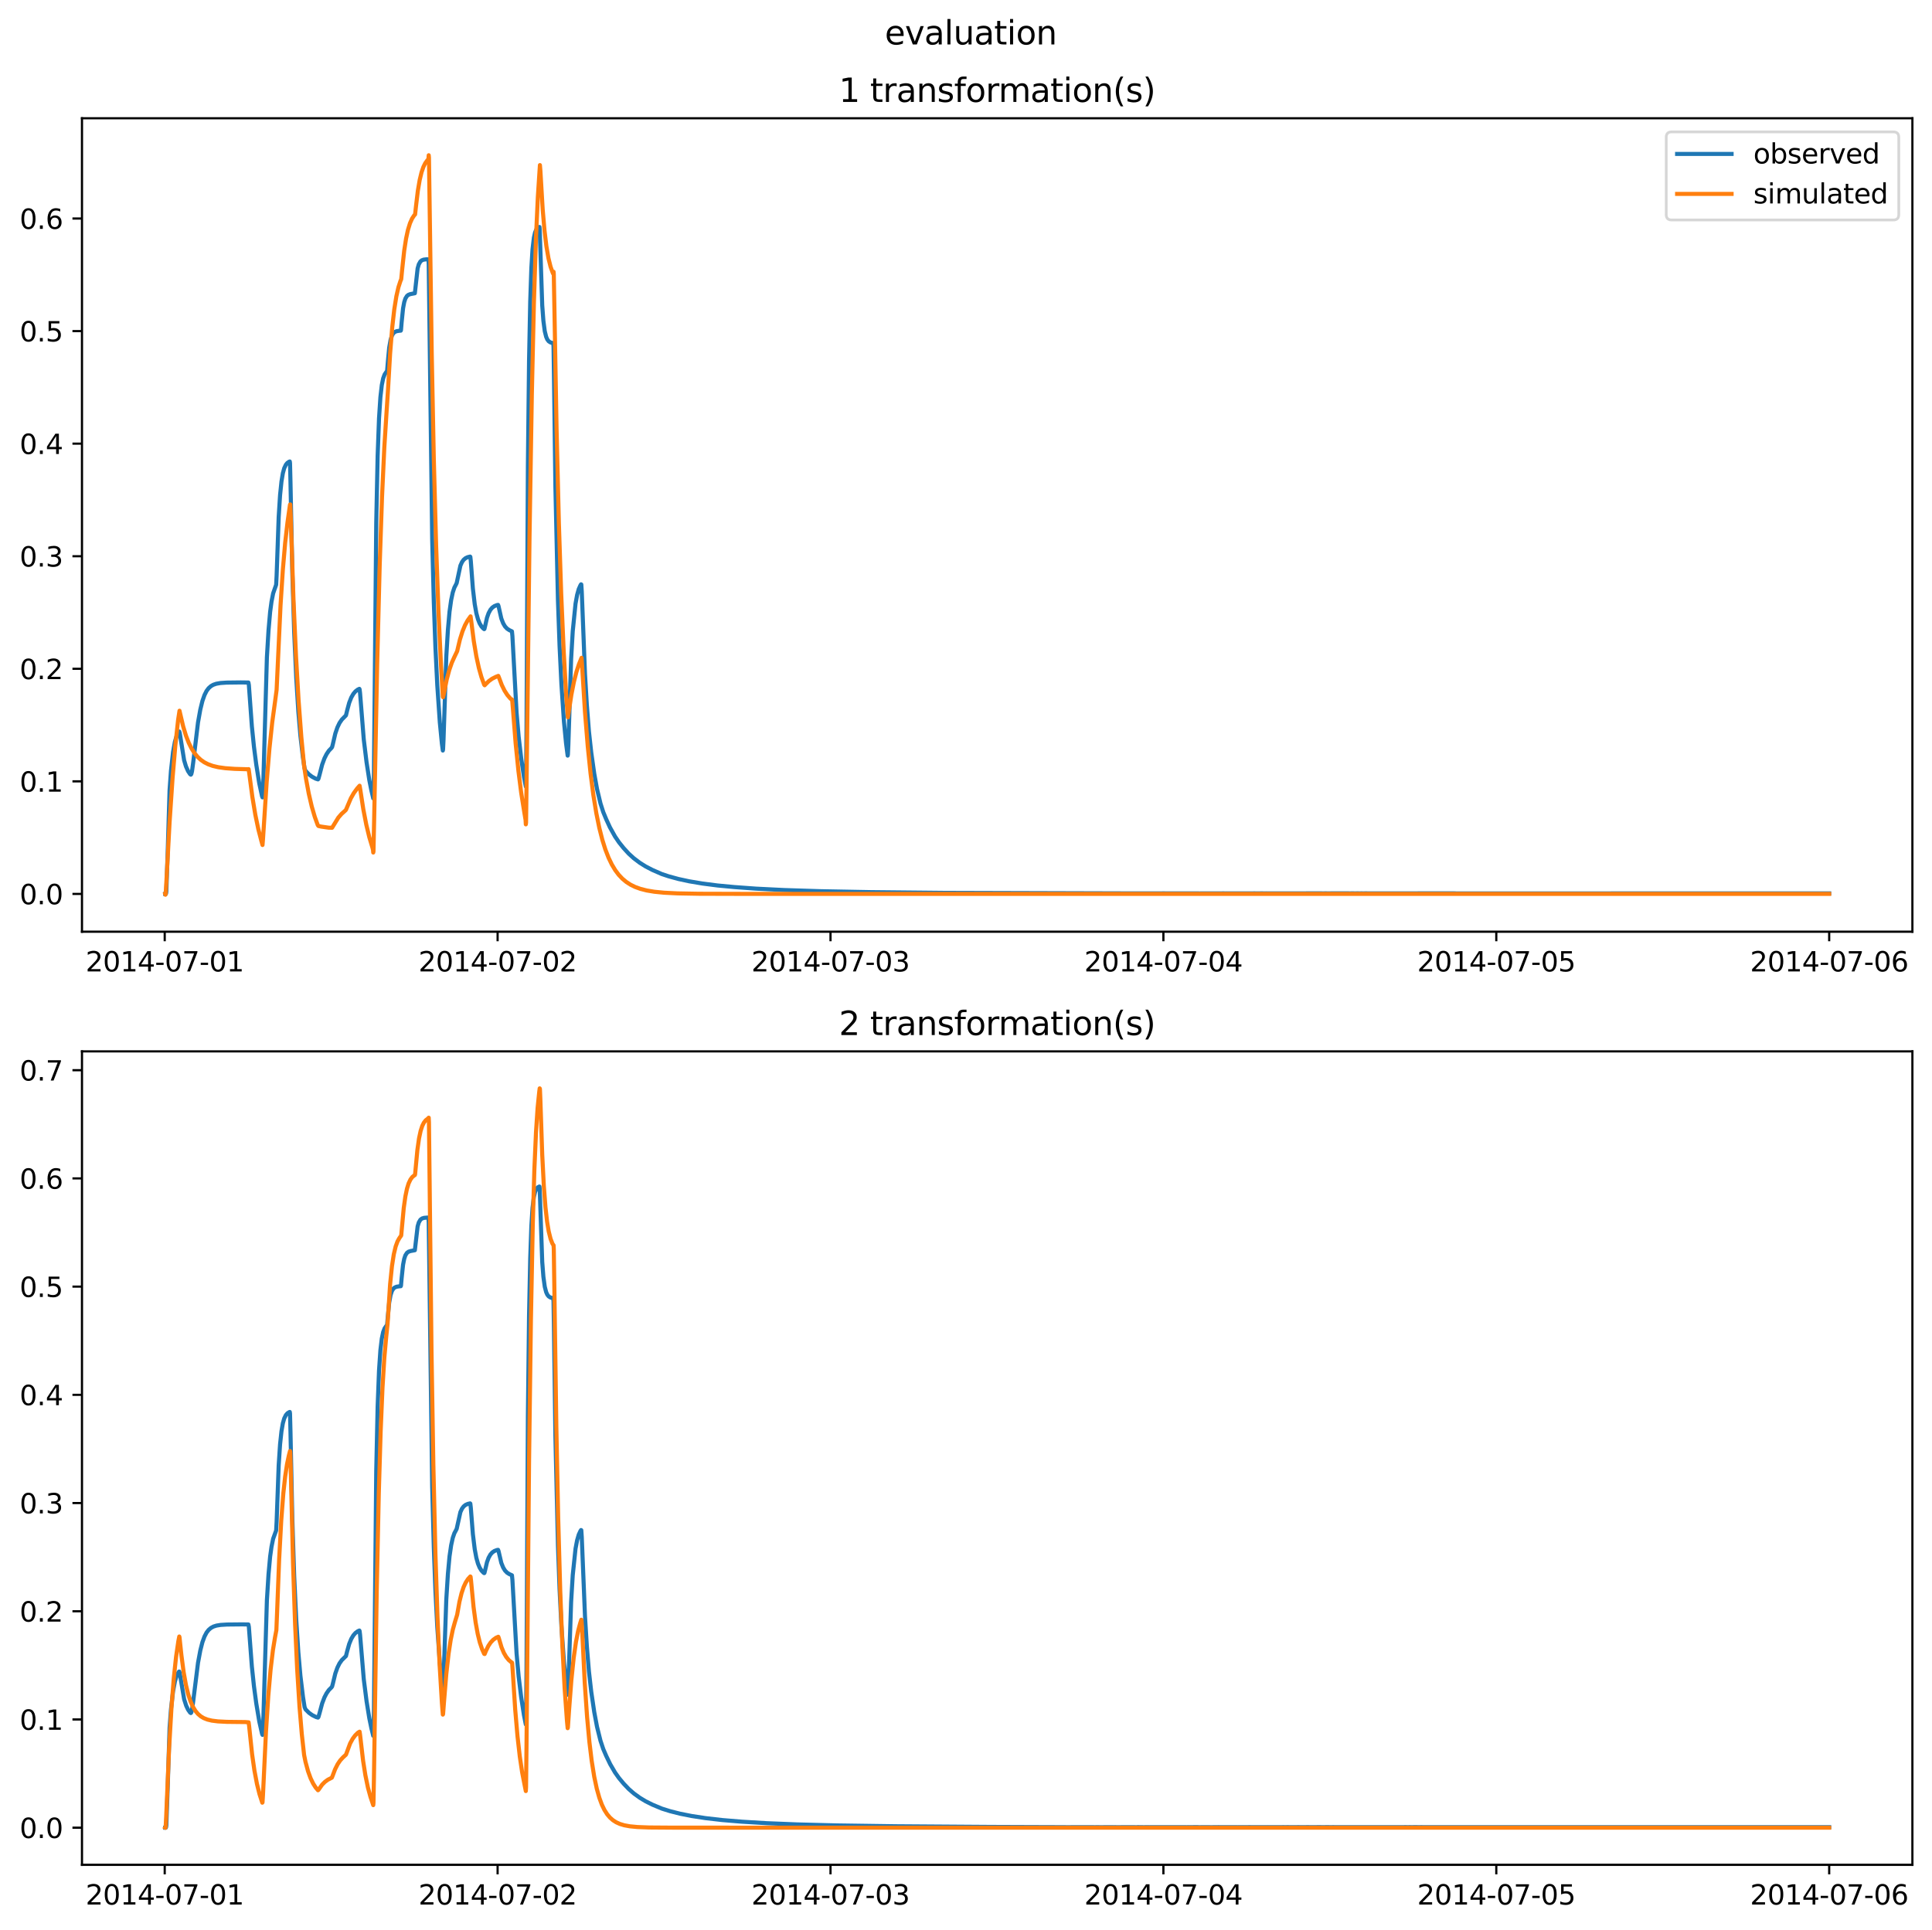 <?xml version="1.0" encoding="utf-8" standalone="no"?>
<!DOCTYPE svg PUBLIC "-//W3C//DTD SVG 1.1//EN"
  "http://www.w3.org/Graphics/SVG/1.1/DTD/svg11.dtd">
<svg xmlns:xlink="http://www.w3.org/1999/xlink" width="709.427pt" height="708.798pt" viewBox="0 0 709.427 708.798" xmlns="http://www.w3.org/2000/svg" version="1.1">
 <defs>
  <style type="text/css">*{stroke-linejoin: round; stroke-linecap: butt}</style>
 </defs>
 <g id="figure_1">
  <g id="patch_1">
   <path d="M 0 708.798 
L 709.427 708.798 
L 709.427 0 
L 0 0 
z
" style="fill: #ffffff"/>
  </g>
  <g id="axes_1">
   <g id="patch_2">
    <path d="M 30.103 342.2 
L 702.227 342.2 
L 702.227 43.44 
L 30.103 43.44 
z
" style="fill: #ffffff"/>
   </g>
   <g id="matplotlib.axis_1">
    <g id="xtick_1">
     <g id="line2d_1">
      <defs>
       <path id="mfb55121454" d="M 0 0 
L 0 3.5 
" style="stroke: #000000; stroke-width: 0.8"/>
      </defs>
      <g>
       <use xlink:href="#mfb55121454" x="60.484" y="342.2" style="stroke: #000000; stroke-width: 0.8"/>
      </g>
     </g>
     <g id="text_1">
      <!-- 2014-07-01 -->
      <g transform="translate(31.427 356.798) scale(0.1 -0.1)">
       <defs>
        <path id="DejaVuSans-32" d="M 1228 531 
L 3431 531 
L 3431 0 
L 469 0 
L 469 531 
Q 828 903 1448 1529 
Q 2069 2156 2228 2338 
Q 2531 2678 2651 2914 
Q 2772 3150 2772 3378 
Q 2772 3750 2511 3984 
Q 2250 4219 1831 4219 
Q 1534 4219 1204 4116 
Q 875 4013 500 3803 
L 500 4441 
Q 881 4594 1212 4672 
Q 1544 4750 1819 4750 
Q 2544 4750 2975 4387 
Q 3406 4025 3406 3419 
Q 3406 3131 3298 2873 
Q 3191 2616 2906 2266 
Q 2828 2175 2409 1742 
Q 1991 1309 1228 531 
z
" transform="scale(0.016)"/>
        <path id="DejaVuSans-30" d="M 2034 4250 
Q 1547 4250 1301 3770 
Q 1056 3291 1056 2328 
Q 1056 1369 1301 889 
Q 1547 409 2034 409 
Q 2525 409 2770 889 
Q 3016 1369 3016 2328 
Q 3016 3291 2770 3770 
Q 2525 4250 2034 4250 
z
M 2034 4750 
Q 2819 4750 3233 4129 
Q 3647 3509 3647 2328 
Q 3647 1150 3233 529 
Q 2819 -91 2034 -91 
Q 1250 -91 836 529 
Q 422 1150 422 2328 
Q 422 3509 836 4129 
Q 1250 4750 2034 4750 
z
" transform="scale(0.016)"/>
        <path id="DejaVuSans-31" d="M 794 531 
L 1825 531 
L 1825 4091 
L 703 3866 
L 703 4441 
L 1819 4666 
L 2450 4666 
L 2450 531 
L 3481 531 
L 3481 0 
L 794 0 
L 794 531 
z
" transform="scale(0.016)"/>
        <path id="DejaVuSans-34" d="M 2419 4116 
L 825 1625 
L 2419 1625 
L 2419 4116 
z
M 2253 4666 
L 3047 4666 
L 3047 1625 
L 3713 1625 
L 3713 1100 
L 3047 1100 
L 3047 0 
L 2419 0 
L 2419 1100 
L 313 1100 
L 313 1709 
L 2253 4666 
z
" transform="scale(0.016)"/>
        <path id="DejaVuSans-2d" d="M 313 2009 
L 1997 2009 
L 1997 1497 
L 313 1497 
L 313 2009 
z
" transform="scale(0.016)"/>
        <path id="DejaVuSans-37" d="M 525 4666 
L 3525 4666 
L 3525 4397 
L 1831 0 
L 1172 0 
L 2766 4134 
L 525 4134 
L 525 4666 
z
" transform="scale(0.016)"/>
       </defs>
       <use xlink:href="#DejaVuSans-32"/>
       <use xlink:href="#DejaVuSans-30" x="63.623"/>
       <use xlink:href="#DejaVuSans-31" x="127.246"/>
       <use xlink:href="#DejaVuSans-34" x="190.869"/>
       <use xlink:href="#DejaVuSans-2d" x="254.492"/>
       <use xlink:href="#DejaVuSans-30" x="290.576"/>
       <use xlink:href="#DejaVuSans-37" x="354.199"/>
       <use xlink:href="#DejaVuSans-2d" x="417.822"/>
       <use xlink:href="#DejaVuSans-30" x="453.906"/>
       <use xlink:href="#DejaVuSans-31" x="517.529"/>
      </g>
     </g>
    </g>
    <g id="xtick_2">
     <g id="line2d_2">
      <g>
       <use xlink:href="#mfb55121454" x="182.723" y="342.2" style="stroke: #000000; stroke-width: 0.8"/>
      </g>
     </g>
     <g id="text_2">
      <!-- 2014-07-02 -->
      <g transform="translate(153.665 356.798) scale(0.1 -0.1)">
       <use xlink:href="#DejaVuSans-32"/>
       <use xlink:href="#DejaVuSans-30" x="63.623"/>
       <use xlink:href="#DejaVuSans-31" x="127.246"/>
       <use xlink:href="#DejaVuSans-34" x="190.869"/>
       <use xlink:href="#DejaVuSans-2d" x="254.492"/>
       <use xlink:href="#DejaVuSans-30" x="290.576"/>
       <use xlink:href="#DejaVuSans-37" x="354.199"/>
       <use xlink:href="#DejaVuSans-2d" x="417.822"/>
       <use xlink:href="#DejaVuSans-30" x="453.906"/>
       <use xlink:href="#DejaVuSans-32" x="517.529"/>
      </g>
     </g>
    </g>
    <g id="xtick_3">
     <g id="line2d_3">
      <g>
       <use xlink:href="#mfb55121454" x="304.961" y="342.2" style="stroke: #000000; stroke-width: 0.8"/>
      </g>
     </g>
     <g id="text_3">
      <!-- 2014-07-03 -->
      <g transform="translate(275.903 356.798) scale(0.1 -0.1)">
       <defs>
        <path id="DejaVuSans-33" d="M 2597 2516 
Q 3050 2419 3304 2112 
Q 3559 1806 3559 1356 
Q 3559 666 3084 287 
Q 2609 -91 1734 -91 
Q 1441 -91 1130 -33 
Q 819 25 488 141 
L 488 750 
Q 750 597 1062 519 
Q 1375 441 1716 441 
Q 2309 441 2620 675 
Q 2931 909 2931 1356 
Q 2931 1769 2642 2001 
Q 2353 2234 1838 2234 
L 1294 2234 
L 1294 2753 
L 1863 2753 
Q 2328 2753 2575 2939 
Q 2822 3125 2822 3475 
Q 2822 3834 2567 4026 
Q 2313 4219 1838 4219 
Q 1578 4219 1281 4162 
Q 984 4106 628 3988 
L 628 4550 
Q 988 4650 1302 4700 
Q 1616 4750 1894 4750 
Q 2613 4750 3031 4423 
Q 3450 4097 3450 3541 
Q 3450 3153 3228 2886 
Q 3006 2619 2597 2516 
z
" transform="scale(0.016)"/>
       </defs>
       <use xlink:href="#DejaVuSans-32"/>
       <use xlink:href="#DejaVuSans-30" x="63.623"/>
       <use xlink:href="#DejaVuSans-31" x="127.246"/>
       <use xlink:href="#DejaVuSans-34" x="190.869"/>
       <use xlink:href="#DejaVuSans-2d" x="254.492"/>
       <use xlink:href="#DejaVuSans-30" x="290.576"/>
       <use xlink:href="#DejaVuSans-37" x="354.199"/>
       <use xlink:href="#DejaVuSans-2d" x="417.822"/>
       <use xlink:href="#DejaVuSans-30" x="453.906"/>
       <use xlink:href="#DejaVuSans-33" x="517.529"/>
      </g>
     </g>
    </g>
    <g id="xtick_4">
     <g id="line2d_4">
      <g>
       <use xlink:href="#mfb55121454" x="427.199" y="342.2" style="stroke: #000000; stroke-width: 0.8"/>
      </g>
     </g>
     <g id="text_4">
      <!-- 2014-07-04 -->
      <g transform="translate(398.141 356.798) scale(0.1 -0.1)">
       <use xlink:href="#DejaVuSans-32"/>
       <use xlink:href="#DejaVuSans-30" x="63.623"/>
       <use xlink:href="#DejaVuSans-31" x="127.246"/>
       <use xlink:href="#DejaVuSans-34" x="190.869"/>
       <use xlink:href="#DejaVuSans-2d" x="254.492"/>
       <use xlink:href="#DejaVuSans-30" x="290.576"/>
       <use xlink:href="#DejaVuSans-37" x="354.199"/>
       <use xlink:href="#DejaVuSans-2d" x="417.822"/>
       <use xlink:href="#DejaVuSans-30" x="453.906"/>
       <use xlink:href="#DejaVuSans-34" x="517.529"/>
      </g>
     </g>
    </g>
    <g id="xtick_5">
     <g id="line2d_5">
      <g>
       <use xlink:href="#mfb55121454" x="549.437" y="342.2" style="stroke: #000000; stroke-width: 0.8"/>
      </g>
     </g>
     <g id="text_5">
      <!-- 2014-07-05 -->
      <g transform="translate(520.38 356.798) scale(0.1 -0.1)">
       <defs>
        <path id="DejaVuSans-35" d="M 691 4666 
L 3169 4666 
L 3169 4134 
L 1269 4134 
L 1269 2991 
Q 1406 3038 1543 3061 
Q 1681 3084 1819 3084 
Q 2600 3084 3056 2656 
Q 3513 2228 3513 1497 
Q 3513 744 3044 326 
Q 2575 -91 1722 -91 
Q 1428 -91 1123 -41 
Q 819 9 494 109 
L 494 744 
Q 775 591 1075 516 
Q 1375 441 1709 441 
Q 2250 441 2565 725 
Q 2881 1009 2881 1497 
Q 2881 1984 2565 2268 
Q 2250 2553 1709 2553 
Q 1456 2553 1204 2497 
Q 953 2441 691 2322 
L 691 4666 
z
" transform="scale(0.016)"/>
       </defs>
       <use xlink:href="#DejaVuSans-32"/>
       <use xlink:href="#DejaVuSans-30" x="63.623"/>
       <use xlink:href="#DejaVuSans-31" x="127.246"/>
       <use xlink:href="#DejaVuSans-34" x="190.869"/>
       <use xlink:href="#DejaVuSans-2d" x="254.492"/>
       <use xlink:href="#DejaVuSans-30" x="290.576"/>
       <use xlink:href="#DejaVuSans-37" x="354.199"/>
       <use xlink:href="#DejaVuSans-2d" x="417.822"/>
       <use xlink:href="#DejaVuSans-30" x="453.906"/>
       <use xlink:href="#DejaVuSans-35" x="517.529"/>
      </g>
     </g>
    </g>
    <g id="xtick_6">
     <g id="line2d_6">
      <g>
       <use xlink:href="#mfb55121454" x="671.676" y="342.2" style="stroke: #000000; stroke-width: 0.8"/>
      </g>
     </g>
     <g id="text_6">
      <!-- 2014-07-06 -->
      <g transform="translate(642.618 356.798) scale(0.1 -0.1)">
       <defs>
        <path id="DejaVuSans-36" d="M 2113 2584 
Q 1688 2584 1439 2293 
Q 1191 2003 1191 1497 
Q 1191 994 1439 701 
Q 1688 409 2113 409 
Q 2538 409 2786 701 
Q 3034 994 3034 1497 
Q 3034 2003 2786 2293 
Q 2538 2584 2113 2584 
z
M 3366 4563 
L 3366 3988 
Q 3128 4100 2886 4159 
Q 2644 4219 2406 4219 
Q 1781 4219 1451 3797 
Q 1122 3375 1075 2522 
Q 1259 2794 1537 2939 
Q 1816 3084 2150 3084 
Q 2853 3084 3261 2657 
Q 3669 2231 3669 1497 
Q 3669 778 3244 343 
Q 2819 -91 2113 -91 
Q 1303 -91 875 529 
Q 447 1150 447 2328 
Q 447 3434 972 4092 
Q 1497 4750 2381 4750 
Q 2619 4750 2861 4703 
Q 3103 4656 3366 4563 
z
" transform="scale(0.016)"/>
       </defs>
       <use xlink:href="#DejaVuSans-32"/>
       <use xlink:href="#DejaVuSans-30" x="63.623"/>
       <use xlink:href="#DejaVuSans-31" x="127.246"/>
       <use xlink:href="#DejaVuSans-34" x="190.869"/>
       <use xlink:href="#DejaVuSans-2d" x="254.492"/>
       <use xlink:href="#DejaVuSans-30" x="290.576"/>
       <use xlink:href="#DejaVuSans-37" x="354.199"/>
       <use xlink:href="#DejaVuSans-2d" x="417.822"/>
       <use xlink:href="#DejaVuSans-30" x="453.906"/>
       <use xlink:href="#DejaVuSans-36" x="517.529"/>
      </g>
     </g>
    </g>
   </g>
   <g id="matplotlib.axis_2">
    <g id="ytick_1">
     <g id="line2d_7">
      <defs>
       <path id="m357c892327" d="M 0 0 
L -3.5 0 
" style="stroke: #000000; stroke-width: 0.8"/>
      </defs>
      <g>
       <use xlink:href="#m357c892327" x="30.103" y="328.318" style="stroke: #000000; stroke-width: 0.8"/>
      </g>
     </g>
     <g id="text_7">
      <!-- 0.0 -->
      <g transform="translate(7.2 332.118) scale(0.1 -0.1)">
       <defs>
        <path id="DejaVuSans-2e" d="M 684 794 
L 1344 794 
L 1344 0 
L 684 0 
L 684 794 
z
" transform="scale(0.016)"/>
       </defs>
       <use xlink:href="#DejaVuSans-30"/>
       <use xlink:href="#DejaVuSans-2e" x="63.623"/>
       <use xlink:href="#DejaVuSans-30" x="95.41"/>
      </g>
     </g>
    </g>
    <g id="ytick_2">
     <g id="line2d_8">
      <g>
       <use xlink:href="#m357c892327" x="30.103" y="286.976" style="stroke: #000000; stroke-width: 0.8"/>
      </g>
     </g>
     <g id="text_8">
      <!-- 0.1 -->
      <g transform="translate(7.2 290.775) scale(0.1 -0.1)">
       <use xlink:href="#DejaVuSans-30"/>
       <use xlink:href="#DejaVuSans-2e" x="63.623"/>
       <use xlink:href="#DejaVuSans-31" x="95.41"/>
      </g>
     </g>
    </g>
    <g id="ytick_3">
     <g id="line2d_9">
      <g>
       <use xlink:href="#m357c892327" x="30.103" y="245.633" style="stroke: #000000; stroke-width: 0.8"/>
      </g>
     </g>
     <g id="text_9">
      <!-- 0.2 -->
      <g transform="translate(7.2 249.432) scale(0.1 -0.1)">
       <use xlink:href="#DejaVuSans-30"/>
       <use xlink:href="#DejaVuSans-2e" x="63.623"/>
       <use xlink:href="#DejaVuSans-32" x="95.41"/>
      </g>
     </g>
    </g>
    <g id="ytick_4">
     <g id="line2d_10">
      <g>
       <use xlink:href="#m357c892327" x="30.103" y="204.29" style="stroke: #000000; stroke-width: 0.8"/>
      </g>
     </g>
     <g id="text_10">
      <!-- 0.3 -->
      <g transform="translate(7.2 208.089) scale(0.1 -0.1)">
       <use xlink:href="#DejaVuSans-30"/>
       <use xlink:href="#DejaVuSans-2e" x="63.623"/>
       <use xlink:href="#DejaVuSans-33" x="95.41"/>
      </g>
     </g>
    </g>
    <g id="ytick_5">
     <g id="line2d_11">
      <g>
       <use xlink:href="#m357c892327" x="30.103" y="162.947" style="stroke: #000000; stroke-width: 0.8"/>
      </g>
     </g>
     <g id="text_11">
      <!-- 0.4 -->
      <g transform="translate(7.2 166.747) scale(0.1 -0.1)">
       <use xlink:href="#DejaVuSans-30"/>
       <use xlink:href="#DejaVuSans-2e" x="63.623"/>
       <use xlink:href="#DejaVuSans-34" x="95.41"/>
      </g>
     </g>
    </g>
    <g id="ytick_6">
     <g id="line2d_12">
      <g>
       <use xlink:href="#m357c892327" x="30.103" y="121.605" style="stroke: #000000; stroke-width: 0.8"/>
      </g>
     </g>
     <g id="text_12">
      <!-- 0.5 -->
      <g transform="translate(7.2 125.404) scale(0.1 -0.1)">
       <use xlink:href="#DejaVuSans-30"/>
       <use xlink:href="#DejaVuSans-2e" x="63.623"/>
       <use xlink:href="#DejaVuSans-35" x="95.41"/>
      </g>
     </g>
    </g>
    <g id="ytick_7">
     <g id="line2d_13">
      <g>
       <use xlink:href="#m357c892327" x="30.103" y="80.262" style="stroke: #000000; stroke-width: 0.8"/>
      </g>
     </g>
     <g id="text_13">
      <!-- 0.6 -->
      <g transform="translate(7.2 84.061) scale(0.1 -0.1)">
       <use xlink:href="#DejaVuSans-30"/>
       <use xlink:href="#DejaVuSans-2e" x="63.623"/>
       <use xlink:href="#DejaVuSans-36" x="95.41"/>
      </g>
     </g>
    </g>
   </g>
   <g id="line2d_14">
    <path d="M 60.654 328.318 
L 60.909 328.312 
L 60.994 328.098 
L 61.079 327.413 
L 61.588 312.628 
L 62.267 290.234 
L 62.776 283.131 
L 63.54 276.258 
L 64.219 272.482 
L 64.729 270.712 
L 65.323 269.34 
L 65.747 268.682 
L 65.832 268.67 
L 66.002 269.241 
L 67.615 279.255 
L 68.294 281.512 
L 69.058 283.229 
L 69.822 284.359 
L 70.077 284.524 
L 70.247 284.312 
L 70.501 283.292 
L 70.926 280.193 
L 72.708 265.339 
L 73.557 260.6 
L 74.321 257.476 
L 75.085 255.293 
L 75.849 253.773 
L 76.613 252.754 
L 77.462 252.001 
L 78.311 251.514 
L 79.414 251.132 
L 80.942 250.862 
L 83.234 250.708 
L 88.412 250.646 
L 91.214 250.682 
L 91.384 251.598 
L 91.723 256.294 
L 92.487 266.79 
L 93.251 274.257 
L 94.1 280.84 
L 95.203 287.716 
L 96.222 292.447 
L 96.392 292.865 
L 96.477 292.378 
L 96.647 288.69 
L 98.005 241.417 
L 98.599 231.525 
L 99.193 224.734 
L 99.703 220.955 
L 100.297 217.936 
L 101.4 214.766 
L 101.57 211.483 
L 102.334 189.877 
L 102.843 181.836 
L 103.353 176.878 
L 103.862 173.816 
L 104.371 171.956 
L 104.966 170.698 
L 105.475 170.063 
L 106.154 169.588 
L 106.409 169.491 
L 106.494 170.104 
L 106.663 177.046 
L 107.342 210.32 
L 108.022 232.162 
L 108.786 249.1 
L 109.549 261.304 
L 110.313 270.292 
L 111.247 278.309 
L 111.841 282.222 
L 112.181 283.107 
L 113.454 284.425 
L 114.558 285.259 
L 115.916 285.989 
L 116.765 286.259 
L 116.935 286.024 
L 117.359 284.475 
L 118.293 280.848 
L 119.142 278.52 
L 119.906 276.993 
L 120.755 275.728 
L 121.688 274.751 
L 121.943 274.392 
L 122.198 273.413 
L 123.132 269.393 
L 123.896 267.163 
L 124.66 265.552 
L 125.508 264.305 
L 126.357 263.436 
L 127.036 262.746 
L 127.461 260.975 
L 128.225 258.118 
L 128.989 256.176 
L 129.753 254.845 
L 130.517 253.936 
L 131.366 253.28 
L 131.96 252.998 
L 132.045 253.183 
L 132.215 254.579 
L 133.573 271.563 
L 134.591 279.912 
L 135.61 286.504 
L 136.374 290.35 
L 137.053 293.222 
L 137.138 292.662 
L 137.308 283.98 
L 138.157 191.958 
L 138.666 167.497 
L 139.175 153.7 
L 139.685 145.877 
L 140.194 141.449 
L 140.703 138.957 
L 141.213 137.572 
L 141.722 136.802 
L 142.146 136.223 
L 142.401 133.097 
L 142.91 127.722 
L 143.42 124.812 
L 143.929 123.237 
L 144.438 122.39 
L 144.948 121.94 
L 145.627 121.645 
L 146.645 121.483 
L 147.155 121.448 
L 147.24 121.241 
L 147.494 118.231 
L 148.004 113.251 
L 148.428 110.988 
L 148.852 109.655 
L 149.447 108.697 
L 149.956 108.292 
L 150.635 108.034 
L 152.333 107.703 
L 153.352 98.593 
L 153.776 97.096 
L 154.37 96.044 
L 154.88 95.622 
L 155.559 95.365 
L 156.662 95.233 
L 157.341 95.268 
L 157.426 97.301 
L 158.699 198.074 
L 159.294 221.144 
L 159.888 237.797 
L 160.567 251.627 
L 161.501 265.331 
L 162.265 273.151 
L 162.604 275.659 
L 162.689 275.255 
L 162.859 271.737 
L 163.878 241.154 
L 164.472 231.34 
L 165.066 224.664 
L 165.66 220.424 
L 166.254 217.607 
L 166.849 215.803 
L 167.443 214.667 
L 167.698 214.121 
L 169.056 207.751 
L 169.65 206.429 
L 170.244 205.599 
L 170.923 205.021 
L 171.687 204.651 
L 172.621 204.421 
L 172.706 204.517 
L 172.876 206.044 
L 173.64 216.16 
L 174.319 221.904 
L 174.913 225.217 
L 175.507 227.417 
L 176.101 228.912 
L 176.781 230.073 
L 177.46 230.826 
L 177.799 231.072 
L 177.884 230.993 
L 178.139 229.926 
L 178.818 226.897 
L 179.412 225.204 
L 180.091 223.95 
L 180.77 223.161 
L 181.534 222.618 
L 182.468 222.246 
L 182.892 222.171 
L 183.062 222.627 
L 184.081 227.167 
L 184.76 228.919 
L 185.439 230.076 
L 186.203 230.901 
L 187.052 231.452 
L 187.986 231.889 
L 188.155 233.605 
L 189.683 261.7 
L 190.447 270.55 
L 191.381 278.498 
L 192.4 285.332 
L 193.079 288.877 
L 193.164 287.527 
L 193.334 267.903 
L 193.843 171.08 
L 194.267 132.581 
L 194.692 110.888 
L 195.116 98.427 
L 195.541 91.566 
L 196.05 87.269 
L 196.474 85.4 
L 196.899 84.364 
L 197.408 83.724 
L 197.918 83.409 
L 198.087 83.367 
L 198.172 84.149 
L 199.106 112.164 
L 199.53 117.802 
L 200.04 121.658 
L 200.549 123.706 
L 200.974 124.684 
L 201.483 125.345 
L 202.077 125.741 
L 202.841 125.972 
L 203.181 126.059 
L 203.265 127.41 
L 203.435 139.24 
L 203.945 178.989 
L 204.878 220.455 
L 205.473 237.274 
L 206.152 251.278 
L 207.085 265.08 
L 207.849 272.963 
L 208.444 277.527 
L 208.529 277.146 
L 208.698 273.608 
L 209.717 242.044 
L 210.311 231.821 
L 211.33 221.731 
L 211.924 218.478 
L 212.518 216.355 
L 213.112 215.023 
L 213.367 214.607 
L 213.452 214.672 
L 213.622 217.244 
L 214.81 247.564 
L 215.489 258.934 
L 216.253 268.617 
L 217.102 276.373 
L 218.206 284.145 
L 219.224 289.77 
L 220.498 295.093 
L 221.516 298.277 
L 222.62 300.943 
L 223.978 303.889 
L 225.846 307.241 
L 227.289 309.36 
L 228.986 311.481 
L 230.854 313.521 
L 232.722 315.22 
L 234.929 316.885 
L 237.051 318.216 
L 239.513 319.498 
L 242.993 321.018 
L 245.455 321.837 
L 249.105 322.835 
L 253.095 323.695 
L 258.018 324.521 
L 263.536 325.228 
L 269.648 325.806 
L 277.627 326.385 
L 287.899 326.896 
L 301.396 327.324 
L 319.901 327.669 
L 346.895 327.936 
L 413.787 328.124 
L 414.296 328.125 
L 414.806 328.134 
L 425.756 328.123 
L 426.265 328.136 
L 427.029 328.107 
L 428.557 328.131 
L 428.982 328.12 
L 431.444 328.131 
L 432.123 328.132 
L 434.075 328.119 
L 434.5 328.133 
L 435.688 328.118 
L 436.027 328.129 
L 440.017 328.126 
L 440.527 328.152 
L 440.781 328.133 
L 442.309 328.134 
L 442.649 328.118 
L 443.667 328.123 
L 447.912 328.135 
L 448.251 328.124 
L 449.355 328.11 
L 450.034 328.138 
L 450.374 328.118 
L 451.307 328.12 
L 459.796 328.122 
L 460.73 328.113 
L 461.154 328.122 
L 463.616 328.116 
L 464.635 328.13 
L 464.974 328.115 
L 465.484 328.127 
L 485.177 328.114 
L 485.857 328.126 
L 486.621 328.111 
L 487.215 328.119 
L 494.855 328.113 
L 495.449 328.12 
L 496.892 328.114 
L 497.486 328.123 
L 498.505 328.114 
L 499.269 328.123 
L 499.948 328.111 
L 500.542 328.123 
L 501.731 328.11 
L 502.24 328.121 
L 503.004 328.12 
L 514.633 328.126 
L 515.228 328.121 
L 533.988 328.11 
L 534.752 328.143 
L 671.676 328.128 
L 671.676 328.128 
" clip-path="url(#pc09bf0f899)" style="fill: none; stroke: #1f77b4; stroke-width: 1.5; stroke-linecap: square"/>
   </g>
   <g id="line2d_15">
    <path d="M 60.654 328.318 
L 60.739 328.62 
L 60.824 328.405 
L 61.079 324.151 
L 62.267 302.052 
L 63.371 285.688 
L 64.389 273.744 
L 65.408 264.37 
L 65.917 261.041 
L 66.257 262.522 
L 67.275 266.851 
L 68.294 270.215 
L 69.313 272.841 
L 70.331 274.897 
L 71.435 276.631 
L 72.538 277.97 
L 73.727 279.074 
L 75 279.965 
L 76.443 280.704 
L 78.141 281.312 
L 80.178 281.79 
L 82.725 282.147 
L 86.205 282.396 
L 91.044 282.537 
L 91.299 282.489 
L 91.553 284.259 
L 92.657 292.639 
L 93.76 299.273 
L 94.864 304.569 
L 95.967 308.83 
L 96.392 310.359 
L 96.562 308.323 
L 97.92 287.238 
L 98.939 274.971 
L 99.957 265.326 
L 100.976 257.844 
L 101.57 253.381 
L 103.013 222.3 
L 103.862 209.262 
L 104.711 199.365 
L 105.56 191.938 
L 106.494 185.328 
L 106.578 185.272 
L 106.748 189.443 
L 107.767 220.206 
L 108.701 241.123 
L 109.634 257.175 
L 110.653 270.754 
L 111.672 281.366 
L 112.351 285.918 
L 113.369 291.438 
L 114.473 296.202 
L 115.577 299.987 
L 116.68 303.045 
L 116.935 303.376 
L 117.953 303.599 
L 120.67 303.992 
L 121.943 304.023 
L 124.235 300.292 
L 125.423 298.925 
L 126.697 297.785 
L 127.036 297.436 
L 128.819 293.215 
L 129.923 291.278 
L 131.111 289.646 
L 132.045 288.581 
L 132.299 290.036 
L 133.403 297.197 
L 134.506 302.907 
L 135.61 307.49 
L 136.798 311.454 
L 136.968 312.163 
L 137.053 313.119 
L 137.138 312.753 
L 137.393 300.811 
L 138.496 243.883 
L 139.43 207.358 
L 140.279 182.515 
L 141.128 164.215 
L 141.892 152.147 
L 142.486 143.04 
L 143.25 129.861 
L 144.014 120.374 
L 144.778 113.621 
L 145.542 108.848 
L 146.306 105.49 
L 147.07 103.134 
L 147.325 102.569 
L 147.664 99.089 
L 148.428 92.053 
L 149.107 87.642 
L 149.786 84.478 
L 150.55 81.983 
L 151.314 80.276 
L 152.078 79.112 
L 152.418 78.765 
L 152.757 75.694 
L 153.436 70.054 
L 154.116 66.071 
L 154.795 63.27 
L 155.474 61.306 
L 156.153 59.93 
L 156.917 58.871 
L 157.256 58.552 
L 157.341 58.125 
L 157.426 57.02 
L 157.511 57.838 
L 157.766 75.689 
L 158.53 129.744 
L 159.294 168.592 
L 160.143 200.36 
L 160.991 224.18 
L 161.925 244.144 
L 162.604 255.813 
L 162.689 256.071 
L 162.859 255.42 
L 164.047 249.541 
L 164.981 246.06 
L 165.915 243.368 
L 166.849 241.294 
L 167.867 239.171 
L 168.886 234.874 
L 169.82 231.896 
L 170.754 229.634 
L 171.687 227.922 
L 172.791 226.373 
L 173.045 228.181 
L 173.979 235.49 
L 174.913 241.076 
L 175.847 245.366 
L 176.781 248.679 
L 177.799 251.502 
L 177.969 251.688 
L 178.393 251.243 
L 179.497 250.16 
L 180.685 249.304 
L 182.044 248.61 
L 182.977 248.243 
L 183.232 248.862 
L 184.251 251.585 
L 185.269 253.661 
L 186.288 255.245 
L 187.391 256.543 
L 187.901 256.978 
L 187.986 256.892 
L 188.071 257.098 
L 188.325 260.12 
L 189.344 273.02 
L 190.363 283.141 
L 191.381 291.18 
L 192.485 298.115 
L 192.994 301.178 
L 193.079 302.773 
L 193.164 302.174 
L 193.419 282.533 
L 194.437 197.198 
L 195.286 144.992 
L 196.05 111.186 
L 196.814 87.319 
L 197.493 72.415 
L 198.257 60.639 
L 198.427 62.651 
L 199.276 76.943 
L 199.955 84.795 
L 200.634 90.41 
L 201.398 94.863 
L 202.162 97.949 
L 202.926 100.095 
L 203.096 100.497 
L 203.181 100.413 
L 203.265 99.812 
L 203.35 100.639 
L 203.605 114.635 
L 204.369 157.494 
L 205.218 192.215 
L 206.067 218 
L 207.001 239.452 
L 207.934 255.879 
L 208.529 263.468 
L 208.783 261.884 
L 209.802 255.202 
L 210.736 250.458 
L 211.669 246.77 
L 212.603 243.917 
L 213.537 241.602 
L 213.792 245.296 
L 214.81 261.596 
L 215.829 274.186 
L 216.848 284.062 
L 217.866 291.916 
L 218.97 298.699 
L 220.073 304.109 
L 221.177 308.459 
L 222.28 311.98 
L 223.469 315.042 
L 224.657 317.506 
L 225.931 319.624 
L 227.204 321.316 
L 228.562 322.751 
L 230.005 323.95 
L 231.533 324.935 
L 233.231 325.769 
L 235.183 326.475 
L 237.475 327.057 
L 240.277 327.525 
L 243.842 327.878 
L 248.765 328.123 
L 256.66 328.265 
L 275.165 328.316 
L 549.692 328.318 
L 671.676 328.318 
L 671.676 328.318 
" clip-path="url(#pc09bf0f899)" style="fill: none; stroke: #ff7f0e; stroke-width: 1.5; stroke-linecap: square"/>
   </g>
   <g id="patch_3">
    <path d="M 30.103 342.2 
L 30.103 43.44 
" style="fill: none; stroke: #000000; stroke-width: 0.8; stroke-linejoin: miter; stroke-linecap: square"/>
   </g>
   <g id="patch_4">
    <path d="M 702.227 342.2 
L 702.227 43.44 
" style="fill: none; stroke: #000000; stroke-width: 0.8; stroke-linejoin: miter; stroke-linecap: square"/>
   </g>
   <g id="patch_5">
    <path d="M 30.103 342.2 
L 702.227 342.2 
" style="fill: none; stroke: #000000; stroke-width: 0.8; stroke-linejoin: miter; stroke-linecap: square"/>
   </g>
   <g id="patch_6">
    <path d="M 30.103 43.44 
L 702.227 43.44 
" style="fill: none; stroke: #000000; stroke-width: 0.8; stroke-linejoin: miter; stroke-linecap: square"/>
   </g>
   <g id="text_14">
    <!-- 1 transformation(s) -->
    <g transform="translate(308.05 37.44) scale(0.12 -0.12)">
     <defs>
      <path id="DejaVuSans-20" transform="scale(0.016)"/>
      <path id="DejaVuSans-74" d="M 1172 4494 
L 1172 3500 
L 2356 3500 
L 2356 3053 
L 1172 3053 
L 1172 1153 
Q 1172 725 1289 603 
Q 1406 481 1766 481 
L 2356 481 
L 2356 0 
L 1766 0 
Q 1100 0 847 248 
Q 594 497 594 1153 
L 594 3053 
L 172 3053 
L 172 3500 
L 594 3500 
L 594 4494 
L 1172 4494 
z
" transform="scale(0.016)"/>
      <path id="DejaVuSans-72" d="M 2631 2963 
Q 2534 3019 2420 3045 
Q 2306 3072 2169 3072 
Q 1681 3072 1420 2755 
Q 1159 2438 1159 1844 
L 1159 0 
L 581 0 
L 581 3500 
L 1159 3500 
L 1159 2956 
Q 1341 3275 1631 3429 
Q 1922 3584 2338 3584 
Q 2397 3584 2469 3576 
Q 2541 3569 2628 3553 
L 2631 2963 
z
" transform="scale(0.016)"/>
      <path id="DejaVuSans-61" d="M 2194 1759 
Q 1497 1759 1228 1600 
Q 959 1441 959 1056 
Q 959 750 1161 570 
Q 1363 391 1709 391 
Q 2188 391 2477 730 
Q 2766 1069 2766 1631 
L 2766 1759 
L 2194 1759 
z
M 3341 1997 
L 3341 0 
L 2766 0 
L 2766 531 
Q 2569 213 2275 61 
Q 1981 -91 1556 -91 
Q 1019 -91 701 211 
Q 384 513 384 1019 
Q 384 1609 779 1909 
Q 1175 2209 1959 2209 
L 2766 2209 
L 2766 2266 
Q 2766 2663 2505 2880 
Q 2244 3097 1772 3097 
Q 1472 3097 1187 3025 
Q 903 2953 641 2809 
L 641 3341 
Q 956 3463 1253 3523 
Q 1550 3584 1831 3584 
Q 2591 3584 2966 3190 
Q 3341 2797 3341 1997 
z
" transform="scale(0.016)"/>
      <path id="DejaVuSans-6e" d="M 3513 2113 
L 3513 0 
L 2938 0 
L 2938 2094 
Q 2938 2591 2744 2837 
Q 2550 3084 2163 3084 
Q 1697 3084 1428 2787 
Q 1159 2491 1159 1978 
L 1159 0 
L 581 0 
L 581 3500 
L 1159 3500 
L 1159 2956 
Q 1366 3272 1645 3428 
Q 1925 3584 2291 3584 
Q 2894 3584 3203 3211 
Q 3513 2838 3513 2113 
z
" transform="scale(0.016)"/>
      <path id="DejaVuSans-73" d="M 2834 3397 
L 2834 2853 
Q 2591 2978 2328 3040 
Q 2066 3103 1784 3103 
Q 1356 3103 1142 2972 
Q 928 2841 928 2578 
Q 928 2378 1081 2264 
Q 1234 2150 1697 2047 
L 1894 2003 
Q 2506 1872 2764 1633 
Q 3022 1394 3022 966 
Q 3022 478 2636 193 
Q 2250 -91 1575 -91 
Q 1294 -91 989 -36 
Q 684 19 347 128 
L 347 722 
Q 666 556 975 473 
Q 1284 391 1588 391 
Q 1994 391 2212 530 
Q 2431 669 2431 922 
Q 2431 1156 2273 1281 
Q 2116 1406 1581 1522 
L 1381 1569 
Q 847 1681 609 1914 
Q 372 2147 372 2553 
Q 372 3047 722 3315 
Q 1072 3584 1716 3584 
Q 2034 3584 2315 3537 
Q 2597 3491 2834 3397 
z
" transform="scale(0.016)"/>
      <path id="DejaVuSans-66" d="M 2375 4863 
L 2375 4384 
L 1825 4384 
Q 1516 4384 1395 4259 
Q 1275 4134 1275 3809 
L 1275 3500 
L 2222 3500 
L 2222 3053 
L 1275 3053 
L 1275 0 
L 697 0 
L 697 3053 
L 147 3053 
L 147 3500 
L 697 3500 
L 697 3744 
Q 697 4328 969 4595 
Q 1241 4863 1831 4863 
L 2375 4863 
z
" transform="scale(0.016)"/>
      <path id="DejaVuSans-6f" d="M 1959 3097 
Q 1497 3097 1228 2736 
Q 959 2375 959 1747 
Q 959 1119 1226 758 
Q 1494 397 1959 397 
Q 2419 397 2687 759 
Q 2956 1122 2956 1747 
Q 2956 2369 2687 2733 
Q 2419 3097 1959 3097 
z
M 1959 3584 
Q 2709 3584 3137 3096 
Q 3566 2609 3566 1747 
Q 3566 888 3137 398 
Q 2709 -91 1959 -91 
Q 1206 -91 779 398 
Q 353 888 353 1747 
Q 353 2609 779 3096 
Q 1206 3584 1959 3584 
z
" transform="scale(0.016)"/>
      <path id="DejaVuSans-6d" d="M 3328 2828 
Q 3544 3216 3844 3400 
Q 4144 3584 4550 3584 
Q 5097 3584 5394 3201 
Q 5691 2819 5691 2113 
L 5691 0 
L 5113 0 
L 5113 2094 
Q 5113 2597 4934 2840 
Q 4756 3084 4391 3084 
Q 3944 3084 3684 2787 
Q 3425 2491 3425 1978 
L 3425 0 
L 2847 0 
L 2847 2094 
Q 2847 2600 2669 2842 
Q 2491 3084 2119 3084 
Q 1678 3084 1418 2786 
Q 1159 2488 1159 1978 
L 1159 0 
L 581 0 
L 581 3500 
L 1159 3500 
L 1159 2956 
Q 1356 3278 1631 3431 
Q 1906 3584 2284 3584 
Q 2666 3584 2933 3390 
Q 3200 3197 3328 2828 
z
" transform="scale(0.016)"/>
      <path id="DejaVuSans-69" d="M 603 3500 
L 1178 3500 
L 1178 0 
L 603 0 
L 603 3500 
z
M 603 4863 
L 1178 4863 
L 1178 4134 
L 603 4134 
L 603 4863 
z
" transform="scale(0.016)"/>
      <path id="DejaVuSans-28" d="M 1984 4856 
Q 1566 4138 1362 3434 
Q 1159 2731 1159 2009 
Q 1159 1288 1364 580 
Q 1569 -128 1984 -844 
L 1484 -844 
Q 1016 -109 783 600 
Q 550 1309 550 2009 
Q 550 2706 781 3412 
Q 1013 4119 1484 4856 
L 1984 4856 
z
" transform="scale(0.016)"/>
      <path id="DejaVuSans-29" d="M 513 4856 
L 1013 4856 
Q 1481 4119 1714 3412 
Q 1947 2706 1947 2009 
Q 1947 1309 1714 600 
Q 1481 -109 1013 -844 
L 513 -844 
Q 928 -128 1133 580 
Q 1338 1288 1338 2009 
Q 1338 2731 1133 3434 
Q 928 4138 513 4856 
z
" transform="scale(0.016)"/>
     </defs>
     <use xlink:href="#DejaVuSans-31"/>
     <use xlink:href="#DejaVuSans-20" x="63.623"/>
     <use xlink:href="#DejaVuSans-74" x="95.41"/>
     <use xlink:href="#DejaVuSans-72" x="134.619"/>
     <use xlink:href="#DejaVuSans-61" x="175.732"/>
     <use xlink:href="#DejaVuSans-6e" x="237.012"/>
     <use xlink:href="#DejaVuSans-73" x="300.391"/>
     <use xlink:href="#DejaVuSans-66" x="352.49"/>
     <use xlink:href="#DejaVuSans-6f" x="387.695"/>
     <use xlink:href="#DejaVuSans-72" x="448.877"/>
     <use xlink:href="#DejaVuSans-6d" x="488.24"/>
     <use xlink:href="#DejaVuSans-61" x="585.652"/>
     <use xlink:href="#DejaVuSans-74" x="646.932"/>
     <use xlink:href="#DejaVuSans-69" x="686.141"/>
     <use xlink:href="#DejaVuSans-6f" x="713.924"/>
     <use xlink:href="#DejaVuSans-6e" x="775.105"/>
     <use xlink:href="#DejaVuSans-28" x="838.484"/>
     <use xlink:href="#DejaVuSans-73" x="877.498"/>
     <use xlink:href="#DejaVuSans-29" x="929.598"/>
    </g>
   </g>
   <g id="legend_1">
    <g id="patch_7">
     <path d="M 613.833 80.796 
L 695.227 80.796 
Q 697.227 80.796 697.227 78.796 
L 697.227 50.44 
Q 697.227 48.44 695.227 48.44 
L 613.833 48.44 
Q 611.833 48.44 611.833 50.44 
L 611.833 78.796 
Q 611.833 80.796 613.833 80.796 
z
" style="fill: #ffffff; opacity: 0.8; stroke: #cccccc; stroke-linejoin: miter"/>
    </g>
    <g id="line2d_16">
     <path d="M 615.833 56.538 
L 625.833 56.538 
L 635.833 56.538 
" style="fill: none; stroke: #1f77b4; stroke-width: 1.5; stroke-linecap: square"/>
    </g>
    <g id="text_15">
     <!-- observed -->
     <g transform="translate(643.833 60.038) scale(0.1 -0.1)">
      <defs>
       <path id="DejaVuSans-62" d="M 3116 1747 
Q 3116 2381 2855 2742 
Q 2594 3103 2138 3103 
Q 1681 3103 1420 2742 
Q 1159 2381 1159 1747 
Q 1159 1113 1420 752 
Q 1681 391 2138 391 
Q 2594 391 2855 752 
Q 3116 1113 3116 1747 
z
M 1159 2969 
Q 1341 3281 1617 3432 
Q 1894 3584 2278 3584 
Q 2916 3584 3314 3078 
Q 3713 2572 3713 1747 
Q 3713 922 3314 415 
Q 2916 -91 2278 -91 
Q 1894 -91 1617 61 
Q 1341 213 1159 525 
L 1159 0 
L 581 0 
L 581 4863 
L 1159 4863 
L 1159 2969 
z
" transform="scale(0.016)"/>
       <path id="DejaVuSans-65" d="M 3597 1894 
L 3597 1613 
L 953 1613 
Q 991 1019 1311 708 
Q 1631 397 2203 397 
Q 2534 397 2845 478 
Q 3156 559 3463 722 
L 3463 178 
Q 3153 47 2828 -22 
Q 2503 -91 2169 -91 
Q 1331 -91 842 396 
Q 353 884 353 1716 
Q 353 2575 817 3079 
Q 1281 3584 2069 3584 
Q 2775 3584 3186 3129 
Q 3597 2675 3597 1894 
z
M 3022 2063 
Q 3016 2534 2758 2815 
Q 2500 3097 2075 3097 
Q 1594 3097 1305 2825 
Q 1016 2553 972 2059 
L 3022 2063 
z
" transform="scale(0.016)"/>
       <path id="DejaVuSans-76" d="M 191 3500 
L 800 3500 
L 1894 563 
L 2988 3500 
L 3597 3500 
L 2284 0 
L 1503 0 
L 191 3500 
z
" transform="scale(0.016)"/>
       <path id="DejaVuSans-64" d="M 2906 2969 
L 2906 4863 
L 3481 4863 
L 3481 0 
L 2906 0 
L 2906 525 
Q 2725 213 2448 61 
Q 2172 -91 1784 -91 
Q 1150 -91 751 415 
Q 353 922 353 1747 
Q 353 2572 751 3078 
Q 1150 3584 1784 3584 
Q 2172 3584 2448 3432 
Q 2725 3281 2906 2969 
z
M 947 1747 
Q 947 1113 1208 752 
Q 1469 391 1925 391 
Q 2381 391 2643 752 
Q 2906 1113 2906 1747 
Q 2906 2381 2643 2742 
Q 2381 3103 1925 3103 
Q 1469 3103 1208 2742 
Q 947 2381 947 1747 
z
" transform="scale(0.016)"/>
      </defs>
      <use xlink:href="#DejaVuSans-6f"/>
      <use xlink:href="#DejaVuSans-62" x="61.182"/>
      <use xlink:href="#DejaVuSans-73" x="124.658"/>
      <use xlink:href="#DejaVuSans-65" x="176.758"/>
      <use xlink:href="#DejaVuSans-72" x="238.281"/>
      <use xlink:href="#DejaVuSans-76" x="279.395"/>
      <use xlink:href="#DejaVuSans-65" x="338.574"/>
      <use xlink:href="#DejaVuSans-64" x="400.098"/>
     </g>
    </g>
    <g id="line2d_17">
     <path d="M 615.833 71.217 
L 625.833 71.217 
L 635.833 71.217 
" style="fill: none; stroke: #ff7f0e; stroke-width: 1.5; stroke-linecap: square"/>
    </g>
    <g id="text_16">
     <!-- simulated -->
     <g transform="translate(643.833 74.717) scale(0.1 -0.1)">
      <defs>
       <path id="DejaVuSans-75" d="M 544 1381 
L 544 3500 
L 1119 3500 
L 1119 1403 
Q 1119 906 1312 657 
Q 1506 409 1894 409 
Q 2359 409 2629 706 
Q 2900 1003 2900 1516 
L 2900 3500 
L 3475 3500 
L 3475 0 
L 2900 0 
L 2900 538 
Q 2691 219 2414 64 
Q 2138 -91 1772 -91 
Q 1169 -91 856 284 
Q 544 659 544 1381 
z
M 1991 3584 
L 1991 3584 
z
" transform="scale(0.016)"/>
       <path id="DejaVuSans-6c" d="M 603 4863 
L 1178 4863 
L 1178 0 
L 603 0 
L 603 4863 
z
" transform="scale(0.016)"/>
      </defs>
      <use xlink:href="#DejaVuSans-73"/>
      <use xlink:href="#DejaVuSans-69" x="52.1"/>
      <use xlink:href="#DejaVuSans-6d" x="79.883"/>
      <use xlink:href="#DejaVuSans-75" x="177.295"/>
      <use xlink:href="#DejaVuSans-6c" x="240.674"/>
      <use xlink:href="#DejaVuSans-61" x="268.457"/>
      <use xlink:href="#DejaVuSans-74" x="329.736"/>
      <use xlink:href="#DejaVuSans-65" x="368.945"/>
      <use xlink:href="#DejaVuSans-64" x="430.469"/>
     </g>
    </g>
   </g>
  </g>
  <g id="axes_2">
   <g id="patch_8">
    <path d="M 30.103 684.92 
L 702.227 684.92 
L 702.227 386.16 
L 30.103 386.16 
z
" style="fill: #ffffff"/>
   </g>
   <g id="matplotlib.axis_3">
    <g id="xtick_7">
     <g id="line2d_18">
      <g>
       <use xlink:href="#mfb55121454" x="60.484" y="684.92" style="stroke: #000000; stroke-width: 0.8"/>
      </g>
     </g>
     <g id="text_17">
      <!-- 2014-07-01 -->
      <g transform="translate(31.427 699.518) scale(0.1 -0.1)">
       <use xlink:href="#DejaVuSans-32"/>
       <use xlink:href="#DejaVuSans-30" x="63.623"/>
       <use xlink:href="#DejaVuSans-31" x="127.246"/>
       <use xlink:href="#DejaVuSans-34" x="190.869"/>
       <use xlink:href="#DejaVuSans-2d" x="254.492"/>
       <use xlink:href="#DejaVuSans-30" x="290.576"/>
       <use xlink:href="#DejaVuSans-37" x="354.199"/>
       <use xlink:href="#DejaVuSans-2d" x="417.822"/>
       <use xlink:href="#DejaVuSans-30" x="453.906"/>
       <use xlink:href="#DejaVuSans-31" x="517.529"/>
      </g>
     </g>
    </g>
    <g id="xtick_8">
     <g id="line2d_19">
      <g>
       <use xlink:href="#mfb55121454" x="182.723" y="684.92" style="stroke: #000000; stroke-width: 0.8"/>
      </g>
     </g>
     <g id="text_18">
      <!-- 2014-07-02 -->
      <g transform="translate(153.665 699.518) scale(0.1 -0.1)">
       <use xlink:href="#DejaVuSans-32"/>
       <use xlink:href="#DejaVuSans-30" x="63.623"/>
       <use xlink:href="#DejaVuSans-31" x="127.246"/>
       <use xlink:href="#DejaVuSans-34" x="190.869"/>
       <use xlink:href="#DejaVuSans-2d" x="254.492"/>
       <use xlink:href="#DejaVuSans-30" x="290.576"/>
       <use xlink:href="#DejaVuSans-37" x="354.199"/>
       <use xlink:href="#DejaVuSans-2d" x="417.822"/>
       <use xlink:href="#DejaVuSans-30" x="453.906"/>
       <use xlink:href="#DejaVuSans-32" x="517.529"/>
      </g>
     </g>
    </g>
    <g id="xtick_9">
     <g id="line2d_20">
      <g>
       <use xlink:href="#mfb55121454" x="304.961" y="684.92" style="stroke: #000000; stroke-width: 0.8"/>
      </g>
     </g>
     <g id="text_19">
      <!-- 2014-07-03 -->
      <g transform="translate(275.903 699.518) scale(0.1 -0.1)">
       <use xlink:href="#DejaVuSans-32"/>
       <use xlink:href="#DejaVuSans-30" x="63.623"/>
       <use xlink:href="#DejaVuSans-31" x="127.246"/>
       <use xlink:href="#DejaVuSans-34" x="190.869"/>
       <use xlink:href="#DejaVuSans-2d" x="254.492"/>
       <use xlink:href="#DejaVuSans-30" x="290.576"/>
       <use xlink:href="#DejaVuSans-37" x="354.199"/>
       <use xlink:href="#DejaVuSans-2d" x="417.822"/>
       <use xlink:href="#DejaVuSans-30" x="453.906"/>
       <use xlink:href="#DejaVuSans-33" x="517.529"/>
      </g>
     </g>
    </g>
    <g id="xtick_10">
     <g id="line2d_21">
      <g>
       <use xlink:href="#mfb55121454" x="427.199" y="684.92" style="stroke: #000000; stroke-width: 0.8"/>
      </g>
     </g>
     <g id="text_20">
      <!-- 2014-07-04 -->
      <g transform="translate(398.141 699.518) scale(0.1 -0.1)">
       <use xlink:href="#DejaVuSans-32"/>
       <use xlink:href="#DejaVuSans-30" x="63.623"/>
       <use xlink:href="#DejaVuSans-31" x="127.246"/>
       <use xlink:href="#DejaVuSans-34" x="190.869"/>
       <use xlink:href="#DejaVuSans-2d" x="254.492"/>
       <use xlink:href="#DejaVuSans-30" x="290.576"/>
       <use xlink:href="#DejaVuSans-37" x="354.199"/>
       <use xlink:href="#DejaVuSans-2d" x="417.822"/>
       <use xlink:href="#DejaVuSans-30" x="453.906"/>
       <use xlink:href="#DejaVuSans-34" x="517.529"/>
      </g>
     </g>
    </g>
    <g id="xtick_11">
     <g id="line2d_22">
      <g>
       <use xlink:href="#mfb55121454" x="549.437" y="684.92" style="stroke: #000000; stroke-width: 0.8"/>
      </g>
     </g>
     <g id="text_21">
      <!-- 2014-07-05 -->
      <g transform="translate(520.38 699.518) scale(0.1 -0.1)">
       <use xlink:href="#DejaVuSans-32"/>
       <use xlink:href="#DejaVuSans-30" x="63.623"/>
       <use xlink:href="#DejaVuSans-31" x="127.246"/>
       <use xlink:href="#DejaVuSans-34" x="190.869"/>
       <use xlink:href="#DejaVuSans-2d" x="254.492"/>
       <use xlink:href="#DejaVuSans-30" x="290.576"/>
       <use xlink:href="#DejaVuSans-37" x="354.199"/>
       <use xlink:href="#DejaVuSans-2d" x="417.822"/>
       <use xlink:href="#DejaVuSans-30" x="453.906"/>
       <use xlink:href="#DejaVuSans-35" x="517.529"/>
      </g>
     </g>
    </g>
    <g id="xtick_12">
     <g id="line2d_23">
      <g>
       <use xlink:href="#mfb55121454" x="671.676" y="684.92" style="stroke: #000000; stroke-width: 0.8"/>
      </g>
     </g>
     <g id="text_22">
      <!-- 2014-07-06 -->
      <g transform="translate(642.618 699.518) scale(0.1 -0.1)">
       <use xlink:href="#DejaVuSans-32"/>
       <use xlink:href="#DejaVuSans-30" x="63.623"/>
       <use xlink:href="#DejaVuSans-31" x="127.246"/>
       <use xlink:href="#DejaVuSans-34" x="190.869"/>
       <use xlink:href="#DejaVuSans-2d" x="254.492"/>
       <use xlink:href="#DejaVuSans-30" x="290.576"/>
       <use xlink:href="#DejaVuSans-37" x="354.199"/>
       <use xlink:href="#DejaVuSans-2d" x="417.822"/>
       <use xlink:href="#DejaVuSans-30" x="453.906"/>
       <use xlink:href="#DejaVuSans-36" x="517.529"/>
      </g>
     </g>
    </g>
   </g>
   <g id="matplotlib.axis_4">
    <g id="ytick_8">
     <g id="line2d_24">
      <g>
       <use xlink:href="#m357c892327" x="30.103" y="671.277" style="stroke: #000000; stroke-width: 0.8"/>
      </g>
     </g>
     <g id="text_23">
      <!-- 0.0 -->
      <g transform="translate(7.2 675.076) scale(0.1 -0.1)">
       <use xlink:href="#DejaVuSans-30"/>
       <use xlink:href="#DejaVuSans-2e" x="63.623"/>
       <use xlink:href="#DejaVuSans-30" x="95.41"/>
      </g>
     </g>
    </g>
    <g id="ytick_9">
     <g id="line2d_25">
      <g>
       <use xlink:href="#m357c892327" x="30.103" y="631.533" style="stroke: #000000; stroke-width: 0.8"/>
      </g>
     </g>
     <g id="text_24">
      <!-- 0.1 -->
      <g transform="translate(7.2 635.332) scale(0.1 -0.1)">
       <use xlink:href="#DejaVuSans-30"/>
       <use xlink:href="#DejaVuSans-2e" x="63.623"/>
       <use xlink:href="#DejaVuSans-31" x="95.41"/>
      </g>
     </g>
    </g>
    <g id="ytick_10">
     <g id="line2d_26">
      <g>
       <use xlink:href="#m357c892327" x="30.103" y="591.788" style="stroke: #000000; stroke-width: 0.8"/>
      </g>
     </g>
     <g id="text_25">
      <!-- 0.2 -->
      <g transform="translate(7.2 595.588) scale(0.1 -0.1)">
       <use xlink:href="#DejaVuSans-30"/>
       <use xlink:href="#DejaVuSans-2e" x="63.623"/>
       <use xlink:href="#DejaVuSans-32" x="95.41"/>
      </g>
     </g>
    </g>
    <g id="ytick_11">
     <g id="line2d_27">
      <g>
       <use xlink:href="#m357c892327" x="30.103" y="552.044" style="stroke: #000000; stroke-width: 0.8"/>
      </g>
     </g>
     <g id="text_26">
      <!-- 0.3 -->
      <g transform="translate(7.2 555.844) scale(0.1 -0.1)">
       <use xlink:href="#DejaVuSans-30"/>
       <use xlink:href="#DejaVuSans-2e" x="63.623"/>
       <use xlink:href="#DejaVuSans-33" x="95.41"/>
      </g>
     </g>
    </g>
    <g id="ytick_12">
     <g id="line2d_28">
      <g>
       <use xlink:href="#m357c892327" x="30.103" y="512.3" style="stroke: #000000; stroke-width: 0.8"/>
      </g>
     </g>
     <g id="text_27">
      <!-- 0.4 -->
      <g transform="translate(7.2 516.099) scale(0.1 -0.1)">
       <use xlink:href="#DejaVuSans-30"/>
       <use xlink:href="#DejaVuSans-2e" x="63.623"/>
       <use xlink:href="#DejaVuSans-34" x="95.41"/>
      </g>
     </g>
    </g>
    <g id="ytick_13">
     <g id="line2d_29">
      <g>
       <use xlink:href="#m357c892327" x="30.103" y="472.556" style="stroke: #000000; stroke-width: 0.8"/>
      </g>
     </g>
     <g id="text_28">
      <!-- 0.5 -->
      <g transform="translate(7.2 476.355) scale(0.1 -0.1)">
       <use xlink:href="#DejaVuSans-30"/>
       <use xlink:href="#DejaVuSans-2e" x="63.623"/>
       <use xlink:href="#DejaVuSans-35" x="95.41"/>
      </g>
     </g>
    </g>
    <g id="ytick_14">
     <g id="line2d_30">
      <g>
       <use xlink:href="#m357c892327" x="30.103" y="432.812" style="stroke: #000000; stroke-width: 0.8"/>
      </g>
     </g>
     <g id="text_29">
      <!-- 0.6 -->
      <g transform="translate(7.2 436.611) scale(0.1 -0.1)">
       <use xlink:href="#DejaVuSans-30"/>
       <use xlink:href="#DejaVuSans-2e" x="63.623"/>
       <use xlink:href="#DejaVuSans-36" x="95.41"/>
      </g>
     </g>
    </g>
    <g id="ytick_15">
     <g id="line2d_31">
      <g>
       <use xlink:href="#m357c892327" x="30.103" y="393.068" style="stroke: #000000; stroke-width: 0.8"/>
      </g>
     </g>
     <g id="text_30">
      <!-- 0.7 -->
      <g transform="translate(7.2 396.867) scale(0.1 -0.1)">
       <use xlink:href="#DejaVuSans-30"/>
       <use xlink:href="#DejaVuSans-2e" x="63.623"/>
       <use xlink:href="#DejaVuSans-37" x="95.41"/>
      </g>
     </g>
    </g>
   </g>
   <g id="line2d_32">
    <path d="M 60.654 671.277 
L 60.909 671.27 
L 60.994 671.065 
L 61.079 670.406 
L 61.588 656.193 
L 62.267 634.665 
L 62.776 627.836 
L 63.54 621.23 
L 64.219 617.6 
L 64.729 615.897 
L 65.323 614.579 
L 65.747 613.946 
L 65.832 613.935 
L 66.002 614.484 
L 67.615 624.11 
L 68.379 626.496 
L 69.058 627.931 
L 69.822 629.017 
L 70.077 629.175 
L 70.247 628.972 
L 70.501 627.991 
L 70.926 625.012 
L 72.708 610.733 
L 73.557 606.177 
L 74.321 603.173 
L 75.085 601.075 
L 75.849 599.614 
L 76.613 598.634 
L 77.462 597.91 
L 78.396 597.405 
L 79.499 597.054 
L 81.027 596.806 
L 83.404 596.662 
L 88.922 596.607 
L 91.214 596.642 
L 91.384 597.523 
L 91.723 602.037 
L 92.487 612.127 
L 93.251 619.306 
L 94.1 625.634 
L 95.203 632.244 
L 96.222 636.792 
L 96.392 637.194 
L 96.477 636.726 
L 96.647 633.181 
L 98.005 587.736 
L 98.599 578.226 
L 99.193 571.698 
L 99.703 568.065 
L 100.297 565.163 
L 101.4 562.115 
L 101.57 558.959 
L 102.334 538.189 
L 102.843 530.459 
L 103.353 525.693 
L 103.862 522.749 
L 104.371 520.961 
L 104.966 519.751 
L 105.56 519.065 
L 106.239 518.645 
L 106.409 518.591 
L 106.494 519.18 
L 106.663 525.854 
L 107.342 557.841 
L 108.022 578.838 
L 108.786 595.122 
L 109.549 606.853 
L 110.313 615.494 
L 111.247 623.201 
L 111.841 626.963 
L 112.181 627.814 
L 113.454 629.081 
L 114.643 629.933 
L 116.086 630.65 
L 116.765 630.843 
L 116.935 630.618 
L 117.359 629.129 
L 118.293 625.642 
L 119.142 623.403 
L 119.906 621.936 
L 120.755 620.719 
L 121.688 619.781 
L 121.943 619.435 
L 122.198 618.494 
L 123.132 614.63 
L 123.896 612.486 
L 124.66 610.937 
L 125.508 609.738 
L 126.357 608.903 
L 127.036 608.239 
L 127.461 606.537 
L 128.225 603.79 
L 128.989 601.924 
L 129.753 600.644 
L 130.517 599.771 
L 131.366 599.14 
L 131.96 598.868 
L 132.045 599.047 
L 132.215 600.389 
L 133.573 616.716 
L 134.591 624.742 
L 135.61 631.079 
L 136.374 634.777 
L 137.053 637.537 
L 137.138 636.999 
L 137.308 628.653 
L 138.157 540.189 
L 138.666 516.674 
L 139.175 503.411 
L 139.685 495.89 
L 140.194 491.633 
L 140.703 489.237 
L 141.213 487.906 
L 141.722 487.166 
L 142.146 486.609 
L 142.401 483.604 
L 142.91 478.437 
L 143.42 475.64 
L 143.929 474.125 
L 144.438 473.311 
L 144.948 472.878 
L 145.627 472.595 
L 146.645 472.44 
L 147.155 472.406 
L 147.24 472.207 
L 147.494 469.313 
L 148.004 464.525 
L 148.428 462.35 
L 148.852 461.068 
L 149.447 460.147 
L 150.041 459.715 
L 150.805 459.479 
L 152.333 459.192 
L 153.352 450.435 
L 153.776 448.996 
L 154.37 447.984 
L 154.964 447.533 
L 155.728 447.298 
L 157.002 447.191 
L 157.341 447.238 
L 157.426 449.193 
L 158.699 546.069 
L 159.294 568.246 
L 159.888 584.256 
L 160.567 597.55 
L 161.501 610.725 
L 162.265 618.242 
L 162.604 620.653 
L 162.689 620.265 
L 162.859 616.884 
L 163.878 587.482 
L 164.472 578.048 
L 165.066 571.63 
L 165.66 567.555 
L 166.254 564.846 
L 166.849 563.112 
L 167.443 562.02 
L 167.698 561.495 
L 169.056 555.371 
L 169.65 554.101 
L 170.244 553.302 
L 170.923 552.746 
L 171.772 552.364 
L 172.621 552.17 
L 172.706 552.263 
L 172.876 553.731 
L 173.64 563.455 
L 174.319 568.977 
L 174.913 572.162 
L 175.507 574.277 
L 176.101 575.715 
L 176.781 576.83 
L 177.545 577.629 
L 177.799 577.79 
L 177.884 577.715 
L 178.139 576.688 
L 178.818 573.777 
L 179.412 572.149 
L 180.091 570.944 
L 180.77 570.186 
L 181.534 569.663 
L 182.468 569.306 
L 182.892 569.234 
L 183.062 569.672 
L 184.081 574.036 
L 184.76 575.721 
L 185.439 576.833 
L 186.203 577.627 
L 187.052 578.156 
L 187.986 578.576 
L 188.155 580.225 
L 189.683 607.234 
L 190.447 615.742 
L 191.381 623.383 
L 192.4 629.952 
L 193.079 633.361 
L 193.164 632.062 
L 193.334 613.198 
L 193.843 520.118 
L 194.267 483.108 
L 194.692 462.254 
L 195.116 450.275 
L 195.541 443.679 
L 196.05 439.548 
L 196.474 437.752 
L 196.899 436.756 
L 197.408 436.14 
L 198.002 435.805 
L 198.087 435.797 
L 198.172 436.549 
L 199.106 463.481 
L 199.53 468.9 
L 200.04 472.608 
L 200.549 474.576 
L 200.974 475.516 
L 201.483 476.152 
L 202.077 476.533 
L 202.841 476.755 
L 203.181 476.838 
L 203.265 478.137 
L 203.435 489.51 
L 203.945 527.722 
L 204.878 567.584 
L 205.473 583.753 
L 206.152 597.215 
L 207.085 610.483 
L 207.849 618.062 
L 208.444 622.449 
L 208.529 622.083 
L 208.698 618.682 
L 209.717 588.338 
L 210.311 578.51 
L 211.33 568.811 
L 211.924 565.684 
L 212.518 563.643 
L 213.112 562.362 
L 213.367 561.962 
L 213.452 562.025 
L 213.622 564.497 
L 214.81 593.645 
L 215.489 604.575 
L 216.253 613.884 
L 217.102 621.34 
L 218.206 628.811 
L 219.224 634.219 
L 220.498 639.336 
L 221.516 642.397 
L 222.62 644.96 
L 224.063 647.949 
L 225.846 651.015 
L 227.289 653.051 
L 228.986 655.09 
L 230.854 657.052 
L 232.722 658.685 
L 234.929 660.285 
L 237.051 661.565 
L 239.597 662.835 
L 243.078 664.289 
L 246.049 665.218 
L 249.784 666.161 
L 253.943 666.984 
L 259.037 667.766 
L 265.233 668.481 
L 272.449 669.079 
L 281.532 669.629 
L 292.737 670.081 
L 307.508 670.452 
L 328.984 670.759 
L 363.958 671 
L 379.153 671.057 
L 390.443 671.094 
L 391.461 671.103 
L 401.478 671.096 
L 402.072 671.116 
L 402.497 671.091 
L 404.025 671.106 
L 408.354 671.092 
L 409.033 671.104 
L 409.543 671.092 
L 410.052 671.112 
L 410.391 671.105 
L 411.495 671.104 
L 412.004 671.087 
L 412.768 671.091 
L 415.315 671.091 
L 417.352 671.107 
L 417.862 671.076 
L 418.88 671.096 
L 419.39 671.096 
L 420.069 671.11 
L 420.493 671.095 
L 421.172 671.093 
L 422.021 671.102 
L 426.181 671.095 
L 427.709 671.097 
L 428.897 671.093 
L 430.17 671.092 
L 431.189 671.098 
L 432.377 671.096 
L 433.141 671.1 
L 435.348 671.084 
L 435.773 671.109 
L 436.282 671.081 
L 437.301 671.1 
L 438.15 671.083 
L 439.847 671.083 
L 440.442 671.11 
L 441.63 671.085 
L 445.026 671.107 
L 445.28 671.101 
L 446.044 671.1 
L 446.469 671.084 
L 446.893 671.098 
L 447.487 671.076 
L 447.912 671.101 
L 448.251 671.09 
L 449.44 671.092 
L 450.458 671.094 
L 451.901 671.091 
L 452.835 671.101 
L 453.429 671.091 
L 454.533 671.104 
L 454.957 671.085 
L 455.806 671.1 
L 456.316 671.083 
L 457.759 671.1 
L 458.608 671.077 
L 460.051 671.094 
L 460.9 671.084 
L 461.833 671.095 
L 462.512 671.084 
L 465.144 671.098 
L 465.653 671.081 
L 466.332 671.099 
L 466.842 671.084 
L 470.492 671.09 
L 471.256 671.078 
L 472.02 671.094 
L 472.784 671.072 
L 473.293 671.084 
L 476.01 671.091 
L 476.689 671.074 
L 477.283 671.086 
L 480.424 671.083 
L 481.952 671.088 
L 484.838 671.079 
L 485.687 671.092 
L 487.469 671.076 
L 488.743 671.092 
L 489.422 671.081 
L 490.44 671.086 
L 492.817 671.086 
L 502.24 671.086 
L 503.004 671.086 
L 515.313 671.087 
L 516.331 671.075 
L 516.756 671.096 
L 517.52 671.079 
L 518.284 671.087 
L 520.321 671.076 
L 520.745 671.099 
L 521.679 671.081 
L 523.292 671.087 
L 537.723 671.091 
L 538.487 671.091 
L 551.22 671.086 
L 551.899 671.088 
L 552.833 671.09 
L 671.676 671.093 
L 671.676 671.093 
" clip-path="url(#p4c6f7fe96a)" style="fill: none; stroke: #1f77b4; stroke-width: 1.5; stroke-linecap: square"/>
   </g>
   <g id="line2d_33">
    <path d="M 60.654 671.277 
L 60.739 671.34 
L 60.824 671.018 
L 60.994 667.905 
L 62.097 642.14 
L 62.946 627.512 
L 63.795 616.596 
L 64.644 608.577 
L 65.493 602.754 
L 65.832 601.062 
L 65.917 601.331 
L 66.596 607.811 
L 67.445 614.238 
L 68.294 618.938 
L 69.143 622.399 
L 69.992 624.961 
L 70.841 626.863 
L 71.774 628.4 
L 72.708 629.514 
L 73.727 630.385 
L 74.83 631.043 
L 76.189 631.577 
L 77.802 631.961 
L 80.009 632.24 
L 83.319 632.41 
L 90.025 632.484 
L 91.299 632.587 
L 91.468 633.873 
L 92.572 644.33 
L 93.421 650.252 
L 94.355 655.207 
L 95.288 658.952 
L 96.307 662.102 
L 96.392 662.001 
L 96.562 659.309 
L 97.665 636.013 
L 98.514 622.916 
L 99.363 613.206 
L 100.212 606.109 
L 100.976 601.415 
L 101.485 598.699 
L 101.74 592.408 
L 102.504 572.692 
L 103.268 558.527 
L 104.032 548.564 
L 104.711 542.295 
L 105.39 537.795 
L 106.069 534.583 
L 106.494 532.941 
L 106.578 533.37 
L 106.748 538.993 
L 107.597 574.183 
L 108.361 596.62 
L 109.125 613.157 
L 109.974 626.798 
L 110.823 636.95 
L 111.672 644.595 
L 112.181 647.12 
L 113.115 650.55 
L 114.049 653.124 
L 114.982 655.063 
L 115.916 656.529 
L 116.765 657.528 
L 116.935 657.394 
L 118.293 655.471 
L 119.312 654.452 
L 120.415 653.649 
L 121.688 653.004 
L 121.858 652.909 
L 122.113 652.286 
L 123.047 649.822 
L 123.98 647.97 
L 124.914 646.585 
L 125.933 645.472 
L 127.036 644.466 
L 128.564 640.339 
L 129.498 638.629 
L 130.432 637.37 
L 131.451 636.372 
L 132.045 636.025 
L 132.215 637.147 
L 133.318 646.623 
L 134.167 652.014 
L 135.101 656.536 
L 136.034 659.961 
L 137.053 663 
L 137.138 662.196 
L 137.308 653.138 
L 138.326 584.576 
L 139.09 548.534 
L 139.77 525.801 
L 140.449 509.775 
L 141.128 498.686 
L 141.807 491.111 
L 142.316 486.295 
L 143.25 471.662 
L 143.929 465.025 
L 144.608 460.663 
L 145.287 457.812 
L 145.966 455.953 
L 146.645 454.745 
L 147.325 453.779 
L 147.579 450.98 
L 148.258 443.661 
L 148.852 439.429 
L 149.447 436.572 
L 150.041 434.65 
L 150.72 433.213 
L 151.399 432.302 
L 152.163 431.669 
L 152.333 431.588 
L 152.418 431.333 
L 152.672 428.63 
L 153.267 422.337 
L 153.861 418.142 
L 154.455 415.369 
L 155.049 413.543 
L 155.644 412.341 
L 156.323 411.464 
L 157.087 410.872 
L 157.341 410.591 
L 157.426 410.513 
L 157.511 412.239 
L 157.766 434.914 
L 158.445 496.194 
L 159.124 537.915 
L 159.888 570.733 
L 160.652 594.114 
L 161.416 611.289 
L 162.265 625.423 
L 162.604 629.747 
L 162.689 629.619 
L 163.029 625.187 
L 163.878 614.881 
L 164.726 607.327 
L 165.49 602.322 
L 166.254 598.601 
L 167.018 595.847 
L 167.867 593.066 
L 168.716 588.272 
L 169.48 585.157 
L 170.244 582.891 
L 171.008 581.248 
L 171.857 579.949 
L 172.706 579.01 
L 172.791 579.105 
L 172.961 580.507 
L 173.894 590.264 
L 174.658 595.945 
L 175.422 600.133 
L 176.186 603.237 
L 177.035 605.764 
L 177.799 607.445 
L 177.969 607.501 
L 178.478 606.255 
L 179.327 604.511 
L 180.176 603.252 
L 181.11 602.269 
L 182.128 601.535 
L 182.977 601.154 
L 183.147 601.599 
L 184.166 605.05 
L 185.015 607.073 
L 185.864 608.538 
L 186.797 609.691 
L 187.731 610.501 
L 187.986 610.628 
L 188.071 610.899 
L 188.325 614.528 
L 189.174 627.784 
L 190.023 637.691 
L 190.872 645.181 
L 191.721 650.905 
L 192.655 655.699 
L 193.079 657.83 
L 193.164 656.41 
L 193.334 641.138 
L 194.267 536.816 
L 194.947 484.884 
L 195.626 449.877 
L 196.22 429.523 
L 196.814 415.908 
L 197.408 406.925 
L 198.002 401.061 
L 198.172 399.74 
L 198.257 399.873 
L 198.427 403.977 
L 199.106 424.149 
L 199.7 435.682 
L 200.294 443.432 
L 200.889 448.681 
L 201.483 452.255 
L 202.162 454.976 
L 202.841 456.744 
L 203.181 457.275 
L 203.265 457.352 
L 203.35 458.722 
L 203.605 476.056 
L 204.284 523.869 
L 204.963 557.492 
L 205.727 584.58 
L 206.491 604.232 
L 207.34 620.248 
L 208.189 632.051 
L 208.444 634.736 
L 208.529 634.467 
L 208.953 628.204 
L 209.802 617.108 
L 210.651 608.951 
L 211.5 603.025 
L 212.264 599.122 
L 213.028 596.232 
L 213.452 594.897 
L 213.537 594.998 
L 213.707 597.64 
L 214.725 618.255 
L 215.574 630.572 
L 216.423 639.789 
L 217.272 646.779 
L 218.206 652.596 
L 219.139 656.976 
L 220.073 660.295 
L 221.007 662.825 
L 221.941 664.761 
L 222.959 666.363 
L 223.978 667.567 
L 225.082 668.538 
L 226.27 669.3 
L 227.628 669.914 
L 229.241 670.399 
L 231.278 670.774 
L 234.08 671.042 
L 238.409 671.205 
L 247.492 671.271 
L 319.137 671.277 
L 671.676 671.277 
L 671.676 671.277 
" clip-path="url(#p4c6f7fe96a)" style="fill: none; stroke: #ff7f0e; stroke-width: 1.5; stroke-linecap: square"/>
   </g>
   <g id="patch_9">
    <path d="M 30.103 684.92 
L 30.103 386.16 
" style="fill: none; stroke: #000000; stroke-width: 0.8; stroke-linejoin: miter; stroke-linecap: square"/>
   </g>
   <g id="patch_10">
    <path d="M 702.227 684.92 
L 702.227 386.16 
" style="fill: none; stroke: #000000; stroke-width: 0.8; stroke-linejoin: miter; stroke-linecap: square"/>
   </g>
   <g id="patch_11">
    <path d="M 30.103 684.92 
L 702.227 684.92 
" style="fill: none; stroke: #000000; stroke-width: 0.8; stroke-linejoin: miter; stroke-linecap: square"/>
   </g>
   <g id="patch_12">
    <path d="M 30.103 386.16 
L 702.227 386.16 
" style="fill: none; stroke: #000000; stroke-width: 0.8; stroke-linejoin: miter; stroke-linecap: square"/>
   </g>
   <g id="text_31">
    <!-- 2 transformation(s) -->
    <g transform="translate(308.05 380.16) scale(0.12 -0.12)">
     <use xlink:href="#DejaVuSans-32"/>
     <use xlink:href="#DejaVuSans-20" x="63.623"/>
     <use xlink:href="#DejaVuSans-74" x="95.41"/>
     <use xlink:href="#DejaVuSans-72" x="134.619"/>
     <use xlink:href="#DejaVuSans-61" x="175.732"/>
     <use xlink:href="#DejaVuSans-6e" x="237.012"/>
     <use xlink:href="#DejaVuSans-73" x="300.391"/>
     <use xlink:href="#DejaVuSans-66" x="352.49"/>
     <use xlink:href="#DejaVuSans-6f" x="387.695"/>
     <use xlink:href="#DejaVuSans-72" x="448.877"/>
     <use xlink:href="#DejaVuSans-6d" x="488.24"/>
     <use xlink:href="#DejaVuSans-61" x="585.652"/>
     <use xlink:href="#DejaVuSans-74" x="646.932"/>
     <use xlink:href="#DejaVuSans-69" x="686.141"/>
     <use xlink:href="#DejaVuSans-6f" x="713.924"/>
     <use xlink:href="#DejaVuSans-6e" x="775.105"/>
     <use xlink:href="#DejaVuSans-28" x="838.484"/>
     <use xlink:href="#DejaVuSans-73" x="877.498"/>
     <use xlink:href="#DejaVuSans-29" x="929.598"/>
    </g>
   </g>
  </g>
  <g id="text_32">
   <!-- evaluation -->
   <g transform="translate(324.904 16.318) scale(0.12 -0.12)">
    <use xlink:href="#DejaVuSans-65"/>
    <use xlink:href="#DejaVuSans-76" x="61.523"/>
    <use xlink:href="#DejaVuSans-61" x="120.703"/>
    <use xlink:href="#DejaVuSans-6c" x="181.982"/>
    <use xlink:href="#DejaVuSans-75" x="209.766"/>
    <use xlink:href="#DejaVuSans-61" x="273.145"/>
    <use xlink:href="#DejaVuSans-74" x="334.424"/>
    <use xlink:href="#DejaVuSans-69" x="373.633"/>
    <use xlink:href="#DejaVuSans-6f" x="401.416"/>
    <use xlink:href="#DejaVuSans-6e" x="462.598"/>
   </g>
  </g>
 </g>
 <defs>
  <clipPath id="pc09bf0f899">
   <rect x="30.103" y="43.44" width="672.124" height="298.76"/>
  </clipPath>
  <clipPath id="p4c6f7fe96a">
   <rect x="30.103" y="386.16" width="672.124" height="298.76"/>
  </clipPath>
 </defs>
</svg>
